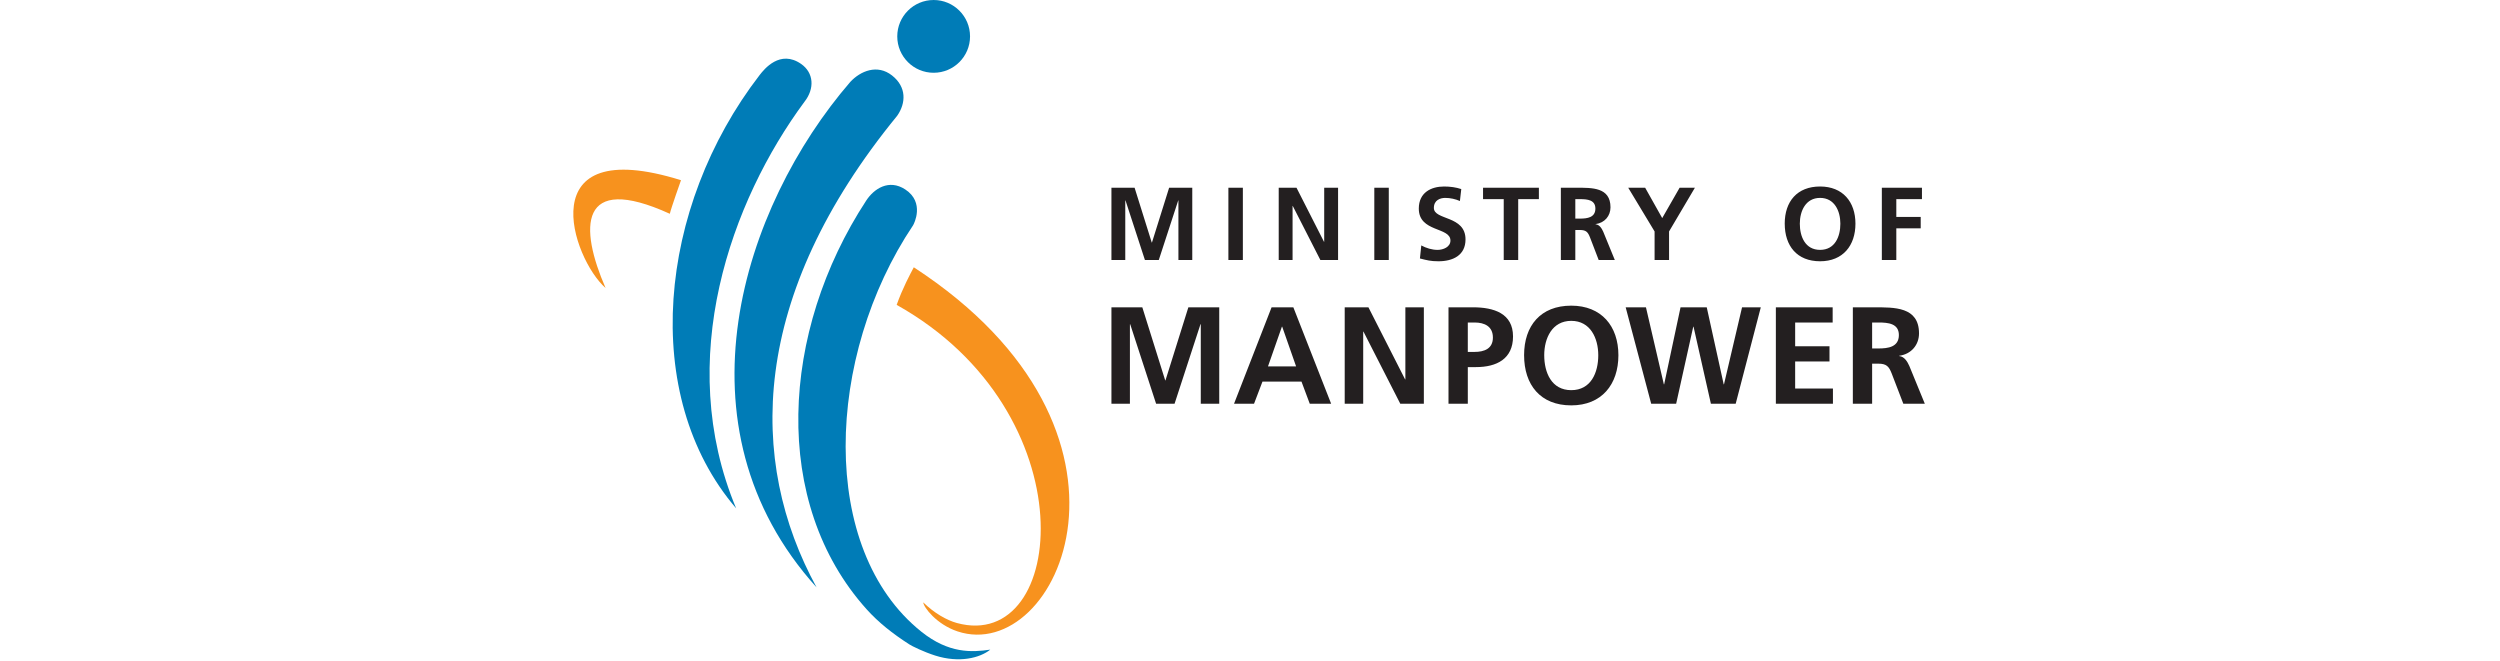 <svg width="189.02" height="50" viewBox="0 0 176 86" xmlns="http://www.w3.org/2000/svg"><title>mom-logo-color</title><desc>Created with Sketch.</desc><g fill="none" fill-rule="evenodd"><g><g><path d="M69.98 33.815h1.8v-7.73l.028-.026 2.528 7.755h1.802l2.53-7.756h.024v7.755h1.802v-9.4h-3.01L75.25 31.54h-.027l-2.23-7.125H69.98v9.4zM87.072 33.815v-9.4H85.19v9.4h1.882zM91.734 33.815h1.802v-7.03h.027l3.59 7.03h2.3v-9.4H97.65v7.03h-.026l-3.576-7.03h-2.314v9.4zM106.048 33.815v-9.4h-1.882v9.4h1.882zM115.48 24.59c-.688-.23-1.44-.336-2.246-.336-1.655 0-3.282.767-3.282 2.87 0 3.11 4.114 2.368 4.114 4.16 0 .85-.954 1.212-1.667 1.212-.74 0-1.48-.23-2.125-.58l-.176 1.697c.927.23 1.385.364 2.406.364 1.896 0 3.523-.78 3.523-2.84 0-3.153-4.115-2.465-4.115-4.096 0-1.022.832-1.305 1.48-1.305.656 0 1.316.148 1.907.404l.177-1.55zM120.996 33.815h1.882v-7.918h2.69v-1.482h-7.262v1.482h2.69v7.918zM130.306 25.897h.62c.94 0 1.99.094 1.99 1.226 0 1.17-1.063 1.306-1.99 1.306h-.62v-2.533zm-1.882 7.918h1.882V29.91h.605c.794 0 1.036.27 1.307.97l1.128 2.936h2.098l-1.505-3.677c-.188-.42-.484-.93-.996-.97v-.028c1.198-.16 1.937-1.076 1.937-2.182 0-2.613-2.408-2.545-4.425-2.545h-2.03v9.4zM140.615 33.815h1.882V30.1l3.36-5.685h-1.988l-2.262 3.947-2.217-3.947h-2.203l3.428 5.684v3.715zM157.54 29.09c0 2.88 1.585 4.887 4.598 4.887 2.97 0 4.598-2.046 4.598-4.888 0-2.844-1.653-4.836-4.598-4.836-2.985 0-4.6 1.953-4.6 4.835zm1.962 0c0-1.658.767-3.355 2.636-3.355 1.87 0 2.636 1.698 2.636 3.354 0 1.695-.713 3.406-2.636 3.406-1.924 0-2.636-1.71-2.636-3.407zM170.168 33.815h1.882v-4.12h3.173v-1.482h-3.173v-2.316h3.335v-1.482h-5.217v9.4zM69.98 52.5h2.403V42.193l.035-.036 3.37 10.343h2.403l3.372-10.343h.036V52.5H84V39.965h-4.016l-2.976 9.5h-.036l-2.976-9.5H69.98V52.5zM93.995 47.652h-3.657l1.812-5.173h.036l1.81 5.172zM85.927 52.5h2.6l1.094-2.874h5.075L95.77 52.5h2.78l-4.914-12.535h-2.83L85.925 52.5zM100.317 52.5h2.405v-9.374h.035l4.786 9.374h3.066V39.965h-2.404v9.375h-.034l-4.77-9.375h-3.085V52.5zM116.325 41.94h.88c1.29 0 2.383.502 2.383 1.96 0 1.452-1.13 1.866-2.384 1.866h-.88V41.94zm-2.51 10.56h2.51v-4.76h1.058c2.688 0 4.822-1.06 4.822-3.986 0-3-2.49-3.79-5.217-3.79h-3.174V52.5zM123.645 46.197c0 3.843 2.116 6.52 6.132 6.52 3.962 0 6.132-2.73 6.132-6.52 0-3.79-2.206-6.448-6.133-6.448-3.98 0-6.132 2.604-6.132 6.447zm2.617 0c0-2.21 1.022-4.472 3.515-4.472 2.493 0 3.514 2.262 3.514 4.472 0 2.262-.947 4.542-3.513 4.542-2.564 0-3.515-2.28-3.515-4.543zM140.174 52.5h3.246l2.223-10.02h.036l2.258 10.02h3.226l3.264-12.535h-2.438l-2.35 10.02h-.036l-2.205-10.02h-3.408l-2.132 10.02h-.036l-2.33-10.02h-2.637l3.317 12.535zM156.386 52.5h7.423v-1.976h-4.914v-3.52h4.465V45.03h-4.464v-3.09h4.876v-1.975h-7.386V52.5zM168.905 41.94h.825c1.255 0 2.653.126 2.653 1.635 0 1.562-1.417 1.742-2.653 1.742h-.825V41.94zm-2.51 10.56h2.51v-5.207h.808c1.058 0 1.38.36 1.74 1.29l1.506 3.917h2.796l-2.01-4.902c-.25-.557-.645-1.24-1.325-1.294v-.036c1.597-.215 2.582-1.436 2.582-2.908 0-3.483-3.21-3.394-5.897-3.394h-2.708V52.5z" id="Shape" fill="#231F20"/><path d="M24.235 9.754C10.983 26.936 8.617 51.46 21.172 66.104c-8.098-19.377-.646-39.968 8.873-52.848 1.384-1.75 1.216-3.807-.423-4.944-2.733-1.897-4.793.672-5.387 1.442zM38.093 26.08c-11.16 17.06-12.4 39.3.054 53.157 1.557 1.73 3.357 3.147 5.54 4.557.36.237 1.904.99 3.366 1.456 3.14 1 5.822.318 7.172-.768-2.396.358-5.398.518-8.96-2.33-13.417-10.73-12.49-35.84-1.08-52.852.125-.195 1.545-2.975-1.008-4.657-2.138-1.41-4.084-.092-5.084 1.437zM36.028 10.643C21.99 26.896 12.71 55.46 31.634 76.385 22.626 59.918 22.9 38.54 42.118 15.055c1.15-1.648 1.24-3.742-.67-5.24-1.91-1.503-4.094-.59-5.42.828z" id="Shape" fill="#007CB7"/><path d="M14.005 23.433s-1.295 3.64-1.455 4.368C.61 22.37.797 29.674 4.194 37.45c-4.318-3.75-9.95-20.178 9.81-14.015z" id="Shape" fill="#F7921E"/><path d="M42.128 4.733C42.128 2.12 44.248 0 46.86 0c2.614 0 4.733 2.12 4.733 4.733 0 2.613-2.12 4.73-4.733 4.73-2.613.002-4.732-2.117-4.732-4.73z" id="Shape" fill="#007CB7"/><path d="M44.278 34.76c32.896 21.43 18.78 51.715 5.686 47.35-2.73-.91-4.413-3.14-4.458-3.775 1.425 1.397 3.05 2.32 4.375 2.684 14.308 3.91 17.228-27.355-7.83-41.37.772-2.184 1.773-4.026 2.228-4.89z" fill="#F7921E"/></g></g></g></svg>